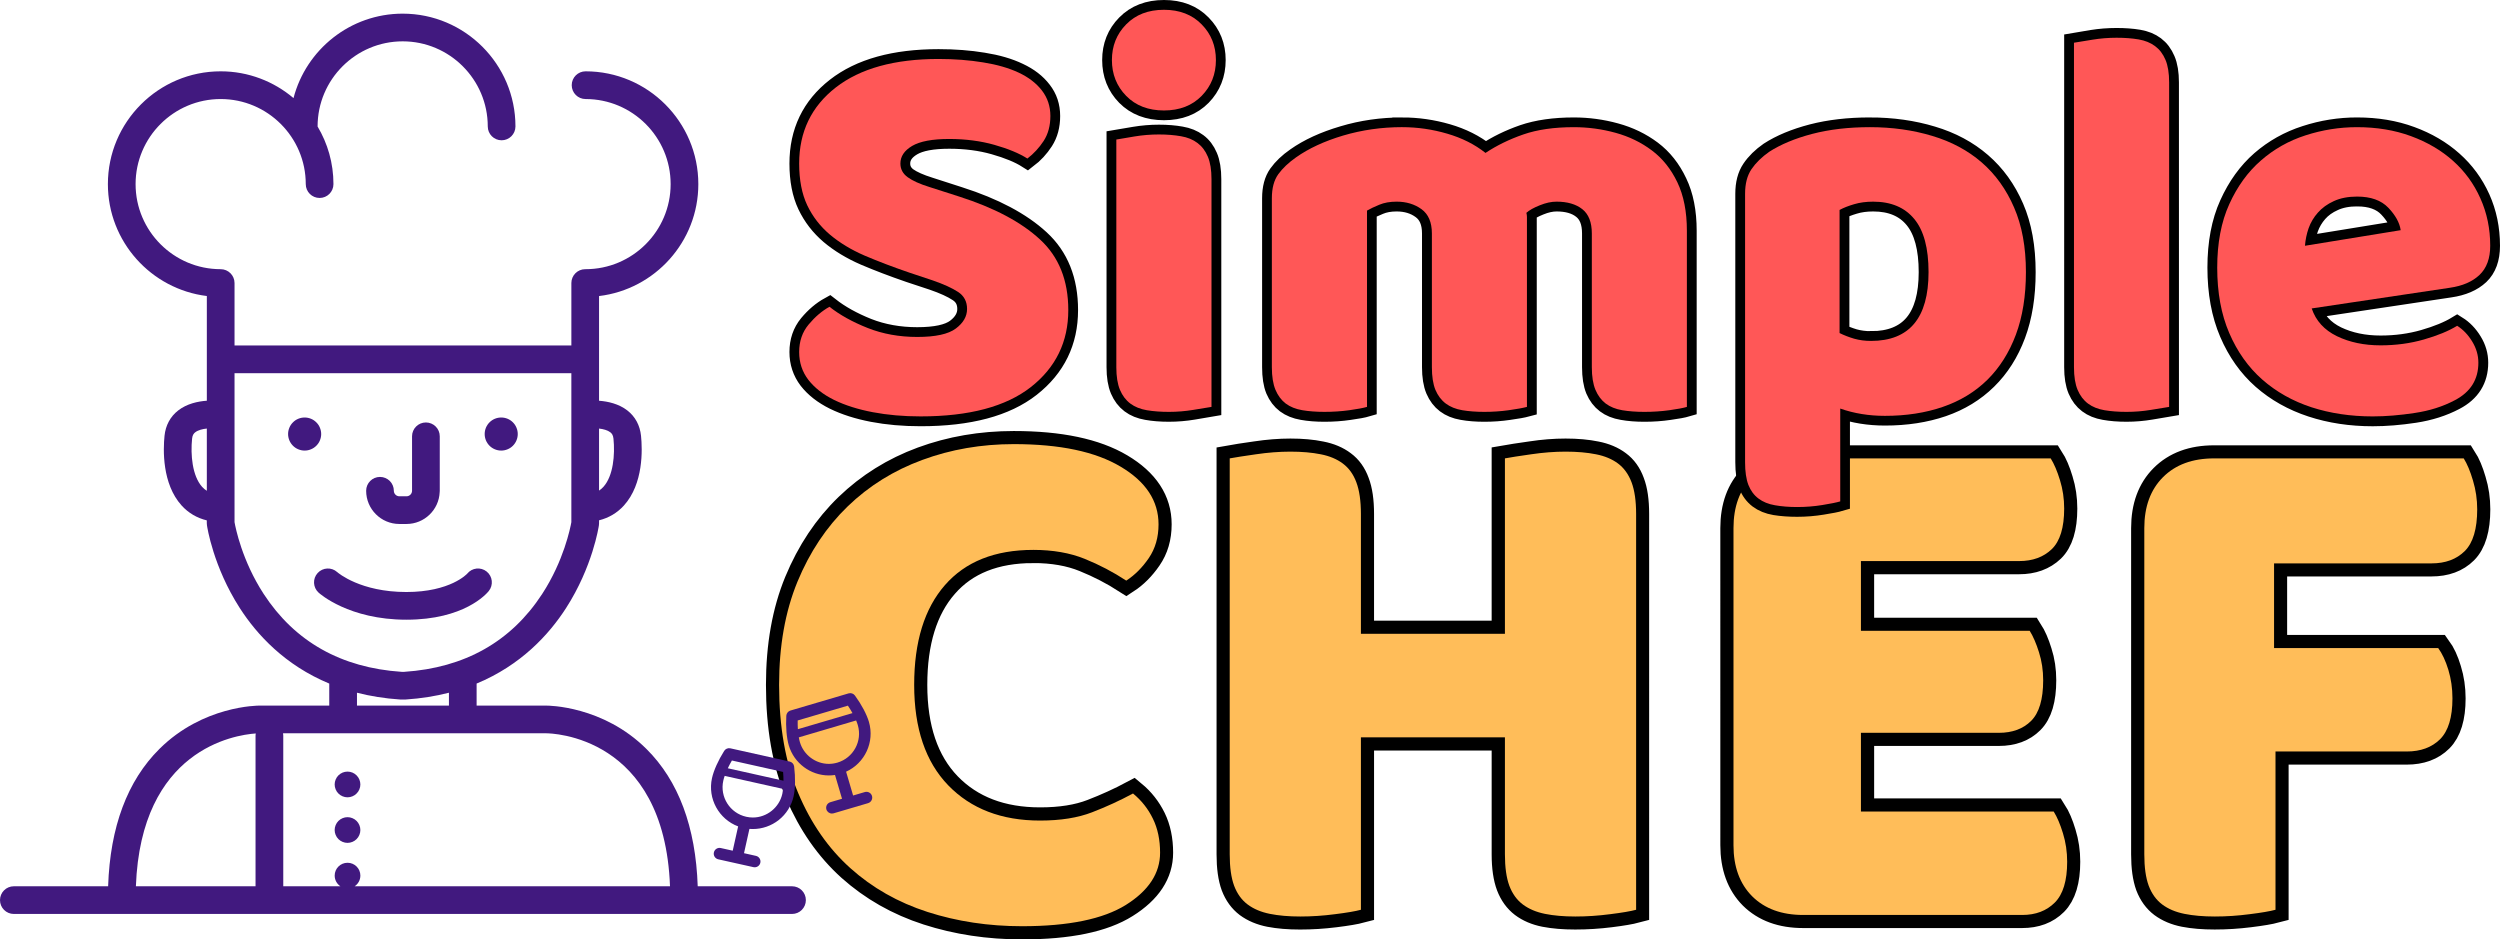 <?xml version="1.0" encoding="UTF-8" standalone="no"?>
<svg
   width="471.236"
   zoomAndPan="magnify"
   viewBox="0 0 353.427 132.805"
   height="177.074"
   preserveAspectRatio="xMidYMid"
   version="1.0"
   id="svg123"
   sodipodi:docname="logoVertical.svg"
   xmlns:inkscape="http://www.inkscape.org/namespaces/inkscape"
   xmlns:sodipodi="http://sodipodi.sourceforge.net/DTD/sodipodi-0.dtd"
   xmlns="http://www.w3.org/2000/svg"
   xmlns:svg="http://www.w3.org/2000/svg">
  <sodipodi:namedview
     id="namedview125"
     pagecolor="#ffffff"
     bordercolor="#000000"
     borderopacity="0.25"
     inkscape:showpageshadow="2"
     inkscape:pageopacity="0.0"
     inkscape:pagecheckerboard="0"
     inkscape:deskcolor="#d1d1d1"
     showgrid="false" />
  <defs
     id="defs13">
    <clipPath
       id="d0efb9bf75">
      <path
         d="m 107,145 h 13 v 17.395 h -13 z m 0,0"
         clip-rule="nonzero"
         id="path4" />
    </clipPath>
    <clipPath
       id="1ef3b7752a">
      <path
         d="m 117,137.672 h 14 V 155 h -14 z m 0,0"
         clip-rule="nonzero"
         id="path7" />
    </clipPath>
    <clipPath
       id="603d4fefa2">
      <path
         d="M 6,41.609 H 121 V 168.98 H 6 Z m 0,0"
         clip-rule="nonzero"
         id="path10" />
    </clipPath>
  </defs>
  <path
     stroke-linecap="butt"
     fill="none"
     stroke-linejoin="miter"
     d="m 146.086,77.747 c -5.434,0 -9.602,1.664 -12.5,4.996 -2.898,3.312 -4.348,8.004 -4.348,14.074 0,6.145 1.605,10.879 4.812,14.207 3.211,3.312 7.539,4.969 12.992,4.969 2.898,0 5.348,-0.387 7.348,-1.164 2.02,-0.777 3.953,-1.656 5.797,-2.641 1.191,0.984 2.121,2.168 2.797,3.547 0.672,1.379 1.008,2.984 1.008,4.812 0,2.898 -1.613,5.355 -4.84,7.375 -3.207,2.02 -8.098,3.027 -14.672,3.027 -4.727,0 -9.176,-0.672 -13.352,-2.02 -4.16,-1.344 -7.797,-3.414 -10.922,-6.207 -3.105,-2.797 -5.562,-6.324 -7.375,-10.586 -1.793,-4.277 -2.691,-9.383 -2.691,-15.32 0,-5.52 0.863,-10.375 2.59,-14.566 1.742,-4.211 4.113,-7.766 7.113,-10.664 3.004,-2.898 6.516,-5.086 10.535,-6.57 4.035,-1.484 8.348,-2.227 12.938,-2.227 6.504,0 11.539,1.062 15.113,3.184 3.57,2.121 5.355,4.84 5.355,8.152 0,1.844 -0.465,3.441 -1.398,4.785 -0.914,1.328 -1.965,2.383 -3.156,3.156 -1.848,-1.188 -3.812,-2.207 -5.898,-3.051 -2.07,-0.848 -4.488,-1.27 -7.246,-1.27 z m 85.199,50.875 c -0.773,0.207 -1.992,0.414 -3.648,0.621 -1.656,0.207 -3.305,0.309 -4.941,0.309 -1.621,0 -3.055,-0.117 -4.297,-0.359 -1.223,-0.242 -2.258,-0.684 -3.105,-1.32 -0.844,-0.641 -1.48,-1.52 -1.914,-2.641 -0.43,-1.137 -0.648,-2.621 -0.648,-4.449 v -16.535 h -20.336 v 24.375 c -0.777,0.207 -2.004,0.414 -3.676,0.621 -1.656,0.207 -3.297,0.309 -4.918,0.309 -1.621,0 -3.055,-0.117 -4.293,-0.359 -1.227,-0.242 -2.27,-0.684 -3.133,-1.32 -0.844,-0.641 -1.484,-1.52 -1.914,-2.641 -0.414,-1.137 -0.621,-2.621 -0.621,-4.449 V 64.81 c 0.773,-0.141 2.008,-0.328 3.699,-0.57 1.707,-0.258 3.34,-0.387 4.891,-0.387 1.621,0 3.055,0.129 4.297,0.387 1.242,0.242 2.285,0.68 3.129,1.32 0.848,0.621 1.477,1.5 1.891,2.641 0.43,1.121 0.648,2.602 0.648,4.449 v 16.949 h 20.336 v -24.789 c 0.797,-0.141 2.039,-0.328 3.727,-0.57 1.691,-0.258 3.312,-0.387 4.867,-0.387 1.621,0 3.055,0.129 4.297,0.387 1.238,0.242 2.285,0.68 3.129,1.32 0.844,0.621 1.477,1.5 1.891,2.641 0.43,1.121 0.645,2.602 0.645,4.449 z m 13.773,-53.953 c 0,-3.039 0.879,-5.434 2.637,-7.195 1.777,-1.777 4.184,-2.664 7.223,-2.664 h 34.984 c 0.5,0.773 0.941,1.801 1.32,3.078 0.395,1.258 0.594,2.598 0.594,4.012 0,2.691 -0.586,4.605 -1.758,5.746 -1.176,1.121 -2.711,1.68 -4.605,1.68 h -22.359 v 9.859 h 23.832 c 0.5,0.777 0.941,1.785 1.32,3.027 0.398,1.227 0.594,2.547 0.594,3.961 0,2.691 -0.566,4.605 -1.707,5.742 -1.121,1.121 -2.641,1.684 -4.555,1.684 h -19.484 v 11.129 h 27.223 c 0.5,0.773 0.941,1.801 1.32,3.078 0.395,1.277 0.594,2.613 0.594,4.012 0,2.691 -0.586,4.621 -1.758,5.797 -1.156,1.156 -2.691,1.73 -4.605,1.73 h -30.949 c -3.039,0 -5.445,-0.879 -7.223,-2.637 -1.758,-1.777 -2.637,-4.184 -2.637,-7.223 z m 103.23,-9.859 c 0.5,0.773 0.941,1.82 1.32,3.129 0.398,1.297 0.594,2.648 0.594,4.062 0,2.762 -0.586,4.727 -1.758,5.902 -1.156,1.156 -2.727,1.734 -4.711,1.734 h -22.254 v 11.98 h 23.211 c 0.57,0.777 1.047,1.801 1.426,3.078 0.395,1.277 0.594,2.621 0.594,4.039 0,2.672 -0.586,4.598 -1.758,5.77 -1.156,1.156 -2.727,1.734 -4.711,1.734 H 321.688 v 22.383 c -0.777,0.207 -2,0.414 -3.676,0.621 -1.656,0.207 -3.293,0.309 -4.914,0.309 -1.621,0 -3.055,-0.117 -4.297,-0.359 -1.223,-0.242 -2.27,-0.684 -3.129,-1.32 -0.848,-0.641 -1.484,-1.52 -1.918,-2.641 -0.414,-1.137 -0.621,-2.621 -0.621,-4.449 V 74.669 c 0,-3.039 0.883,-5.434 2.641,-7.195 1.777,-1.777 4.184,-2.664 7.219,-2.664 z m 0,0"
     stroke="#000000"
     stroke-width="3.71"
     stroke-opacity="1"
     stroke-miterlimit="4"
     id="path15" />
  <g
     fill="#ffbd59"
     fill-opacity="1"
     id="g23"
     transform="translate(-6.754,-39.679)">
    <g
       transform="translate(113.195,168.715)"
       id="g21">
      <g
         id="g19">
        <path
           d="m 39.641,-51.297 c -5.438,0 -9.605,1.664 -12.5,4.984 -2.898,3.312 -4.344,8.012 -4.344,14.094 0,6.148 1.602,10.883 4.812,14.203 3.219,3.324 7.547,4.984 12.984,4.984 2.895,0 5.348,-0.391 7.359,-1.172 2.02,-0.781 3.945,-1.664 5.781,-2.656 1.207,0.992 2.145,2.18 2.812,3.562 0.676,1.375 1.016,2.98 1.016,4.812 0,2.898 -1.609,5.355 -4.828,7.375 -3.219,2.008 -8.117,3.016 -14.688,3.016 -4.73,0 -9.184,-0.672 -13.359,-2.016 -4.168,-1.344 -7.809,-3.41 -10.922,-6.203 -3.105,-2.789 -5.559,-6.32 -7.359,-10.594 -1.805,-4.27 -2.703,-9.375 -2.703,-15.312 0,-5.508 0.863,-10.367 2.594,-14.578 1.738,-4.207 4.109,-7.758 7.109,-10.656 3,-2.895 6.516,-5.082 10.547,-6.562 4.031,-1.488 8.344,-2.234 12.938,-2.234 6.5,0 11.531,1.062 15.094,3.188 3.57,2.117 5.359,4.836 5.359,8.156 0,1.836 -0.461,3.422 -1.375,4.766 -0.918,1.344 -1.98,2.406 -3.188,3.188 -1.836,-1.207 -3.793,-2.234 -5.875,-3.078 -2.086,-0.844 -4.508,-1.266 -7.266,-1.266 z m 0,0"
           id="path17" />
      </g>
    </g>
  </g>
  <g
     fill="#ffbd59"
     fill-opacity="1"
     id="g31"
     transform="translate(-6.754,-39.679)">
    <g
       transform="translate(173.709,168.715)"
       id="g29">
      <g
         id="g27">
        <path
           d="m 64.344,-0.422 c -0.781,0.211 -2.008,0.418 -3.672,0.625 C 59.016,0.422 57.375,0.531 55.75,0.531 c -1.625,0 -3.059,-0.125 -4.297,-0.375 -1.23,-0.25 -2.273,-0.691 -3.125,-1.328 -0.844,-0.633 -1.48,-1.516 -1.906,-2.641 -0.418,-1.133 -0.625,-2.617 -0.625,-4.453 v -16.531 H 25.438 v 24.375 c -0.773,0.211 -1.992,0.418 -3.656,0.625 -1.656,0.219 -3.297,0.328 -4.922,0.328 -1.625,0 -3.059,-0.125 -4.297,-0.375 -1.242,-0.25 -2.289,-0.691 -3.141,-1.328 C 8.578,-1.805 7.941,-2.688 7.516,-3.812 c -0.418,-1.133 -0.625,-2.617 -0.625,-4.453 v -55.969 c 0.781,-0.145 2.016,-0.336 3.703,-0.578 1.695,-0.25 3.32,-0.375 4.875,-0.375 1.625,0 3.055,0.125 4.297,0.375 1.238,0.242 2.281,0.68 3.125,1.312 0.852,0.637 1.488,1.523 1.906,2.656 0.426,1.137 0.641,2.621 0.641,4.453 V -39.438 h 20.359 v -24.797 c 0.77,-0.145 2.004,-0.336 3.703,-0.578 1.695,-0.25 3.32,-0.375 4.875,-0.375 1.625,0 3.055,0.125 4.297,0.375 1.238,0.242 2.281,0.68 3.125,1.312 0.844,0.637 1.477,1.523 1.906,2.656 0.426,1.137 0.641,2.621 0.641,4.453 z m 0,0"
           id="path25" />
      </g>
    </g>
  </g>
  <g
     fill="#ffbd59"
     fill-opacity="1"
     id="g39"
     transform="translate(-6.754,-39.679)">
    <g
       transform="translate(244.928,168.715)"
       id="g37">
      <g
         id="g35">
        <path
           d="m 6.891,-54.375 c 0,-3.039 0.879,-5.441 2.641,-7.203 1.77,-1.77 4.176,-2.656 7.219,-2.656 h 34.984 c 0.488,0.781 0.926,1.809 1.312,3.078 0.395,1.273 0.594,2.609 0.594,4.016 0,2.688 -0.586,4.602 -1.75,5.734 -1.168,1.125 -2.703,1.688 -4.609,1.688 h -22.375 v 9.859 h 23.859 c 0.488,0.781 0.926,1.793 1.312,3.031 0.395,1.23 0.594,2.555 0.594,3.969 0,2.688 -0.57,4.602 -1.703,5.734 -1.125,1.125 -2.648,1.688 -4.562,1.688 h -19.5 v 11.125 h 27.25 c 0.488,0.781 0.926,1.809 1.312,3.078 0.395,1.273 0.594,2.617 0.594,4.031 0,2.68 -0.586,4.602 -1.75,5.766 -1.168,1.168 -2.703,1.75 -4.609,1.75 H 16.75 c -3.043,0 -5.449,-0.879 -7.219,-2.641 -1.762,-1.77 -2.641,-4.176 -2.641,-7.219 z m 0,0"
           id="path33" />
      </g>
    </g>
  </g>
  <g
     fill="#ffbd59"
     fill-opacity="1"
     id="g47"
     transform="translate(-6.754,-39.679)">
    <g
       transform="translate(303.005,168.715)"
       id="g45">
      <g
         id="g43">
        <path
           d="m 52.047,-64.234 c 0.488,0.781 0.926,1.828 1.312,3.141 0.395,1.305 0.594,2.656 0.594,4.062 0,2.762 -0.586,4.727 -1.75,5.891 -1.168,1.168 -2.742,1.75 -4.719,1.75 h -22.25 v 11.969 H 48.438 c 0.57,0.781 1.051,1.809 1.438,3.078 0.383,1.273 0.578,2.617 0.578,4.031 0,2.688 -0.586,4.617 -1.75,5.781 -1.168,1.156 -2.742,1.734 -4.719,1.734 H 25.438 v 22.375 c -0.773,0.211 -1.992,0.418 -3.656,0.625 -1.656,0.219 -3.297,0.328 -4.922,0.328 -1.625,0 -3.059,-0.125 -4.297,-0.375 -1.242,-0.25 -2.289,-0.691 -3.141,-1.328 C 8.578,-1.805 7.941,-2.688 7.516,-3.812 c -0.418,-1.133 -0.625,-2.617 -0.625,-4.453 V -54.375 c 0,-3.039 0.879,-5.441 2.641,-7.203 1.77,-1.77 4.176,-2.656 7.219,-2.656 z m 0,0"
           id="path41" />
      </g>
    </g>
  </g>
  <path
     stroke-linecap="butt"
     fill="none"
     stroke-linejoin="miter"
     d="m 128.57,38.548 c -2.316,-0.797 -4.43,-1.602 -6.332,-2.414 -1.895,-0.824 -3.527,-1.812 -4.906,-2.973 -1.363,-1.16 -2.434,-2.543 -3.203,-4.152 -0.762,-1.605 -1.141,-3.57 -1.141,-5.887 0,-4.48 1.727,-8.062 5.176,-10.754 3.449,-2.691 8.289,-4.035 14.516,-4.035 2.266,0 4.371,0.16 6.316,0.484 1.953,0.309 3.629,0.797 5.02,1.465 1.402,0.656 2.496,1.5 3.281,2.531 0.797,1.016 1.195,2.211 1.195,3.59 0,1.363 -0.316,2.535 -0.945,3.516 -0.629,0.977 -1.398,1.805 -2.297,2.488 -1.16,-0.734 -2.715,-1.375 -4.672,-1.93 -1.945,-0.555 -4.074,-0.832 -6.391,-0.832 -2.383,0 -4.125,0.328 -5.23,0.984 -1.109,0.656 -1.664,1.488 -1.664,2.492 0,0.797 0.344,1.449 1.023,1.949 0.695,0.488 1.727,0.945 3.09,1.371 l 4.191,1.352 c 4.953,1.582 8.762,3.605 11.43,6.062 2.664,2.445 3.996,5.773 3.996,9.98 0,4.48 -1.77,8.109 -5.312,10.891 -3.523,2.766 -8.711,4.148 -15.559,4.148 -2.434,0 -4.691,-0.199 -6.777,-0.598 -2.07,-0.398 -3.887,-0.977 -5.445,-1.738 -1.555,-0.773 -2.773,-1.723 -3.648,-2.855 -0.859,-1.133 -1.293,-2.441 -1.293,-3.922 0,-1.516 0.445,-2.816 1.332,-3.898 0.902,-1.082 1.879,-1.91 2.934,-2.492 1.48,1.16 3.285,2.164 5.406,3.012 2.137,0.84 4.473,1.258 7.008,1.258 2.59,0 4.41,-0.395 5.465,-1.18 1.055,-0.797 1.582,-1.723 1.582,-2.777 0,-1.059 -0.422,-1.863 -1.273,-2.414 -0.836,-0.555 -2.02,-1.094 -3.551,-1.621 z M 157.199,8.489 c 0,-1.996 0.668,-3.676 2.008,-5.039 1.352,-1.379 3.133,-2.066 5.348,-2.066 2.211,0 3.988,0.688 5.328,2.066 1.336,1.363 2.008,3.043 2.008,5.039 0,2.008 -0.672,3.699 -2.008,5.074 -1.34,1.367 -3.117,2.047 -5.328,2.047 -2.215,0 -3.996,-0.68 -5.348,-2.047 -1.34,-1.375 -2.008,-3.066 -2.008,-5.074 z m 14.074,49.035 c -0.582,0.105 -1.438,0.246 -2.57,0.426 -1.133,0.191 -2.285,0.289 -3.453,0.289 -1.16,0 -2.203,-0.082 -3.129,-0.25 -0.914,-0.156 -1.688,-0.469 -2.316,-0.945 -0.633,-0.477 -1.121,-1.121 -1.469,-1.934 -0.348,-0.82 -0.52,-1.891 -0.52,-3.203 V 19.724 c 0.578,-0.102 1.434,-0.246 2.566,-0.426 1.145,-0.191 2.297,-0.289 3.457,-0.289 1.156,0 2.195,0.086 3.109,0.25 0.926,0.156 1.703,0.473 2.336,0.949 0.629,0.461 1.117,1.105 1.465,1.93 0.348,0.809 0.523,1.879 0.523,3.203 z m 26.953,-39.539 c 2.16,0 4.285,0.305 6.367,0.91 2.086,0.602 3.895,1.512 5.426,2.719 1.586,-1.055 3.359,-1.922 5.328,-2.605 1.984,-0.68 4.371,-1.023 7.164,-1.023 1.996,0 3.953,0.266 5.867,0.793 1.934,0.527 3.652,1.359 5.156,2.488 1.508,1.133 2.703,2.641 3.59,4.52 0.902,1.867 1.352,4.145 1.352,6.836 v 24.902 c -0.527,0.156 -1.355,0.309 -2.488,0.465 -1.133,0.168 -2.305,0.25 -3.516,0.25 -1.156,0 -2.199,-0.082 -3.125,-0.25 -0.93,-0.156 -1.707,-0.469 -2.336,-0.945 -0.633,-0.477 -1.121,-1.121 -1.469,-1.934 -0.336,-0.82 -0.504,-1.891 -0.504,-3.203 V 33.005 c 0,-1.582 -0.449,-2.727 -1.352,-3.434 -0.887,-0.711 -2.098,-1.062 -3.629,-1.062 -0.73,0 -1.523,0.172 -2.375,0.52 -0.848,0.336 -1.48,0.691 -1.891,1.062 0.051,0.207 0.078,0.406 0.078,0.598 0,0.18 0,0.348 0,0.504 v 26.332 c -0.578,0.156 -1.438,0.309 -2.57,0.465 -1.129,0.168 -2.281,0.25 -3.453,0.25 -1.16,0 -2.203,-0.082 -3.129,-0.25 -0.914,-0.156 -1.684,-0.469 -2.316,-0.945 -0.629,-0.477 -1.121,-1.121 -1.469,-1.934 C 202.586,54.29 202.414,53.22 202.414,51.907 V 33.005 c 0,-1.582 -0.488,-2.727 -1.469,-3.434 -0.965,-0.711 -2.137,-1.062 -3.512,-1.062 -0.941,0 -1.758,0.148 -2.453,0.445 -0.68,0.281 -1.262,0.551 -1.738,0.809 v 27.762 c -0.527,0.156 -1.355,0.309 -2.488,0.465 -1.133,0.168 -2.305,0.25 -3.516,0.25 -1.156,0 -2.199,-0.082 -3.125,-0.25 -0.914,-0.156 -1.695,-0.469 -2.336,-0.945 -0.633,-0.477 -1.121,-1.121 -1.469,-1.934 -0.336,-0.82 -0.5,-1.891 -0.5,-3.203 V 28.025 c 0,-1.414 0.301,-2.547 0.906,-3.398 0.605,-0.848 1.434,-1.641 2.488,-2.371 1.789,-1.262 4.016,-2.285 6.68,-3.07 2.664,-0.801 5.445,-1.199 8.344,-1.199 z m 66.105,0 c 3.168,0 6.109,0.414 8.824,1.238 2.715,0.809 5.043,2.059 6.988,3.742 1.957,1.688 3.488,3.812 4.594,6.371 1.109,2.551 1.66,5.594 1.66,9.133 0,3.371 -0.477,6.328 -1.426,8.863 -0.941,2.52 -2.285,4.637 -4.035,6.352 -1.738,1.711 -3.836,2.992 -6.297,3.84 -2.445,0.836 -5.164,1.254 -8.164,1.254 -2.266,0 -4.375,-0.34 -6.332,-1.02 v 13.125 c -0.527,0.156 -1.371,0.324 -2.531,0.504 -1.156,0.191 -2.34,0.289 -3.551,0.289 -1.16,0 -2.203,-0.078 -3.129,-0.23 -0.926,-0.156 -1.703,-0.473 -2.336,-0.949 -0.629,-0.473 -1.105,-1.125 -1.43,-1.949 -0.309,-0.809 -0.461,-1.879 -0.461,-3.203 V 27.388 c 0,-1.414 0.301,-2.574 0.906,-3.473 0.605,-0.902 1.437,-1.719 2.492,-2.453 1.633,-1.055 3.66,-1.898 6.082,-2.531 2.43,-0.629 5.145,-0.945 8.145,-0.945 z m 0.176,30.215 c 5.418,0 8.125,-3.242 8.125,-9.73 0,-3.371 -0.668,-5.875 -2.008,-7.508 -1.336,-1.637 -3.273,-2.453 -5.809,-2.453 -1.004,0 -1.906,0.121 -2.703,0.367 -0.785,0.23 -1.469,0.5 -2.047,0.809 v 17.395 c 0.629,0.324 1.312,0.594 2.047,0.812 0.746,0.207 1.543,0.309 2.395,0.309 z m 42.148,9.324 c -0.582,0.105 -1.441,0.246 -2.59,0.426 -1.133,0.191 -2.277,0.289 -3.434,0.289 -1.16,0 -2.203,-0.082 -3.129,-0.25 -0.914,-0.156 -1.688,-0.469 -2.316,-0.945 -0.633,-0.477 -1.121,-1.121 -1.469,-1.934 -0.348,-0.82 -0.52,-1.891 -0.52,-3.203 V 6.036 c 0.578,-0.102 1.434,-0.246 2.566,-0.426 1.133,-0.18 2.285,-0.27 3.457,-0.27 1.156,0 2.195,0.078 3.109,0.23 0.926,0.156 1.703,0.473 2.336,0.949 0.629,0.473 1.117,1.125 1.465,1.949 0.348,0.809 0.523,1.871 0.523,3.184 z m 28.781,1.352 c -3.113,0 -6.004,-0.437 -8.668,-1.312 -2.664,-0.875 -4.988,-2.18 -6.969,-3.918 -1.969,-1.738 -3.52,-3.926 -4.652,-6.566 -1.133,-2.637 -1.699,-5.719 -1.699,-9.246 0,-3.477 0.566,-6.461 1.699,-8.957 1.133,-2.512 2.617,-4.57 4.457,-6.18 1.855,-1.609 3.965,-2.793 6.332,-3.551 2.371,-0.773 4.797,-1.16 7.281,-1.16 2.793,0 5.332,0.426 7.625,1.273 2.289,0.84 4.266,1.996 5.926,3.477 1.66,1.469 2.953,3.23 3.883,5.289 0.926,2.059 1.391,4.301 1.391,6.719 0,1.805 -0.504,3.18 -1.508,4.133 -1.004,0.938 -2.398,1.539 -4.188,1.797 l -19.539,2.934 c 0.578,1.738 1.762,3.043 3.551,3.918 1.805,0.863 3.863,1.293 6.18,1.293 2.16,0 4.203,-0.277 6.121,-0.828 1.93,-0.555 3.5,-1.199 4.707,-1.934 0.852,0.531 1.566,1.27 2.145,2.223 0.578,0.938 0.867,1.938 0.867,2.992 0,2.379 -1.105,4.152 -3.32,5.309 -1.684,0.887 -3.582,1.492 -5.695,1.816 -2.109,0.32 -4.086,0.48 -5.926,0.48 z m -2.219,-31.082 c -1.262,0 -2.355,0.211 -3.281,0.637 -0.93,0.414 -1.68,0.953 -2.262,1.621 -0.578,0.656 -1.016,1.398 -1.312,2.223 -0.281,0.809 -0.449,1.633 -0.5,2.469 l 13.512,-2.199 c -0.152,-1.055 -0.73,-2.113 -1.734,-3.168 -0.992,-1.055 -2.465,-1.582 -4.422,-1.582 z m 0,0"
     stroke="#000000"
     stroke-width="2.768"
     stroke-opacity="1"
     stroke-miterlimit="4"
     id="path49" />
  <g
     fill="#ff5757"
     fill-opacity="1"
     id="g57"
     transform="translate(-6.754,-39.679)">
    <g
       transform="translate(116.577,97.281)"
       id="g55">
      <g
         id="g53">
        <path
           d="M 18.734,-19.062 C 16.422,-19.852 14.312,-20.656 12.406,-21.469 10.508,-22.289 8.875,-23.281 7.5,-24.438 6.133,-25.594 5.066,-26.973 4.297,-28.578 3.535,-30.191 3.156,-32.16 3.156,-34.484 c 0,-4.477 1.723,-8.062 5.172,-10.75 3.457,-2.688 8.301,-4.031 14.531,-4.031 2.258,0 4.363,0.164 6.312,0.484 1.957,0.312 3.633,0.797 5.031,1.453 1.395,0.656 2.488,1.5 3.281,2.531 0.789,1.031 1.188,2.23 1.188,3.594 0,1.375 -0.32,2.555 -0.953,3.531 -0.637,0.969 -1.402,1.797 -2.297,2.484 -1.156,-0.738 -2.715,-1.383 -4.672,-1.938 -1.949,-0.551 -4.078,-0.828 -6.391,-0.828 -2.375,0 -4.121,0.328 -5.234,0.984 -1.105,0.656 -1.656,1.484 -1.656,2.484 0,0.793 0.344,1.438 1.031,1.938 0.688,0.5 1.719,0.965 3.094,1.391 l 4.188,1.344 c 4.957,1.586 8.766,3.605 11.422,6.062 2.664,2.449 4,5.777 4,9.984 0,4.492 -1.766,8.121 -5.297,10.891 -3.531,2.762 -8.727,4.141 -15.578,4.141 -2.43,0 -4.684,-0.199 -6.766,-0.594 C 11.477,0.273 9.656,-0.301 8.094,-1.062 6.539,-1.832 5.328,-2.781 4.453,-3.906 3.586,-5.039 3.156,-6.348 3.156,-7.828 c 0,-1.531 0.445,-2.832 1.344,-3.906 0.906,-1.082 1.883,-1.914 2.938,-2.5 1.469,1.156 3.27,2.156 5.406,3 2.133,0.844 4.469,1.266 7,1.266 2.582,0 4.398,-0.395 5.453,-1.188 1.062,-0.789 1.594,-1.711 1.594,-2.766 0,-1.051 -0.422,-1.852 -1.266,-2.406 -0.844,-0.551 -2.031,-1.094 -3.562,-1.625 z m 0,0"
           id="path51" />
      </g>
    </g>
  </g>
  <g
     fill="#ff5757"
     fill-opacity="1"
     id="g65"
     transform="translate(-6.754,-39.679)">
    <g
       transform="translate(160.148,97.281)"
       id="g63">
      <g
         id="g61">
        <path
           d="m 3.797,-49.109 c 0,-2 0.672,-3.68 2.016,-5.047 1.344,-1.375 3.125,-2.062 5.344,-2.062 2.207,0 3.984,0.688 5.328,2.062 1.344,1.367 2.016,3.047 2.016,5.047 0,2 -0.672,3.688 -2.016,5.062 -1.344,1.375 -3.121,2.062 -5.328,2.062 -2.219,0 -4,-0.688 -5.344,-2.062 -1.344,-1.375 -2.016,-3.062 -2.016,-5.062 z M 17.875,-0.078 c -0.586,0.102 -1.445,0.242 -2.578,0.422 -1.137,0.188 -2.281,0.281 -3.438,0.281 -1.156,0 -2.199,-0.078 -3.125,-0.234 -0.918,-0.156 -1.695,-0.469 -2.328,-0.938 -0.637,-0.477 -1.125,-1.125 -1.469,-1.938 C 4.594,-3.305 4.422,-4.375 4.422,-5.688 V -37.875 C 5.004,-37.977 5.863,-38.125 7,-38.312 c 1.133,-0.188 2.281,-0.281 3.438,-0.281 1.156,0 2.195,0.086 3.125,0.25 0.926,0.156 1.703,0.477 2.328,0.953 0.633,0.469 1.125,1.117 1.469,1.938 0.344,0.812 0.516,1.875 0.516,3.188 z m 0,0"
           id="path59" />
      </g>
    </g>
  </g>
  <g
     fill="#ff5757"
     fill-opacity="1"
     id="g73"
     transform="translate(-6.754,-39.679)">
    <g
       transform="translate(182.448,97.281)"
       id="g71">
      <g
         id="g69">
        <path
           d="m 22.531,-39.625 c 2.164,0 4.289,0.309 6.375,0.922 2.082,0.605 3.883,1.512 5.406,2.719 1.582,-1.051 3.363,-1.922 5.344,-2.609 1.977,-0.688 4.363,-1.031 7.156,-1.031 2,0 3.961,0.266 5.891,0.797 1.926,0.531 3.641,1.367 5.141,2.5 1.5,1.125 2.695,2.625 3.594,4.5 0.895,1.875 1.344,4.156 1.344,6.844 v 24.906 c -0.523,0.156 -1.352,0.312 -2.484,0.469 C 59.16,0.547 57.988,0.625 56.781,0.625 c -1.168,0 -2.215,-0.078 -3.141,-0.234 -0.918,-0.156 -1.695,-0.469 -2.328,-0.938 -0.625,-0.477 -1.109,-1.125 -1.453,-1.938 C 49.516,-3.305 49.344,-4.375 49.344,-5.688 v -18.906 c 0,-1.582 -0.449,-2.727 -1.344,-3.438 -0.898,-0.707 -2.109,-1.062 -3.641,-1.062 -0.742,0 -1.531,0.172 -2.375,0.516 -0.844,0.336 -1.477,0.688 -1.891,1.062 0.051,0.211 0.078,0.406 0.078,0.594 0,0.18 0,0.352 0,0.516 v 26.328 c -0.586,0.156 -1.445,0.312 -2.578,0.469 -1.125,0.156 -2.273,0.234 -3.438,0.234 -1.156,0 -2.199,-0.078 -3.125,-0.234 -0.918,-0.156 -1.695,-0.469 -2.328,-0.938 -0.637,-0.477 -1.125,-1.125 -1.469,-1.938 -0.336,-0.82 -0.5,-1.891 -0.5,-3.203 v -18.906 c 0,-1.582 -0.492,-2.727 -1.469,-3.438 -0.98,-0.707 -2.152,-1.062 -3.516,-1.062 -0.949,0 -1.766,0.148 -2.453,0.438 -0.688,0.281 -1.266,0.559 -1.734,0.828 v 27.75 c -0.531,0.156 -1.367,0.312 -2.5,0.469 -1.137,0.156 -2.309,0.234 -3.516,0.234 -1.156,0 -2.199,-0.078 -3.125,-0.234 -0.93,-0.156 -1.711,-0.469 -2.344,-0.938 -0.625,-0.477 -1.109,-1.125 -1.453,-1.938 C 4.281,-3.305 4.109,-4.375 4.109,-5.688 v -23.891 c 0,-1.414 0.301,-2.547 0.906,-3.391 0.613,-0.844 1.445,-1.633 2.5,-2.375 1.789,-1.27 4.016,-2.301 6.672,-3.094 2.664,-0.789 5.445,-1.188 8.344,-1.188 z m 0,0"
           id="path67" />
      </g>
    </g>
  </g>
  <g
     fill="#ff5757"
     fill-opacity="1"
     id="g81"
     transform="translate(-6.754,-39.679)">
    <g
       transform="translate(249.348,97.281)"
       id="g79">
      <g
         id="g77">
        <path
           d="m 21.75,-39.625 c 3.156,0 6.094,0.414 8.812,1.234 2.719,0.812 5.051,2.062 7,3.75 1.945,1.688 3.473,3.812 4.578,6.375 1.113,2.555 1.672,5.594 1.672,9.125 0,3.375 -0.477,6.328 -1.422,8.859 -0.949,2.531 -2.293,4.656 -4.031,6.375 -1.742,1.711 -3.84,2.984 -6.297,3.828 -2.449,0.844 -5.18,1.266 -8.188,1.266 -2.262,0 -4.367,-0.344 -6.312,-1.031 v 13.125 c -0.531,0.156 -1.383,0.328 -2.547,0.516 -1.156,0.188 -2.34,0.281 -3.547,0.281 -1.156,0 -2.199,-0.086 -3.125,-0.25 C 7.414,13.672 6.633,13.352 6,12.875 5.375,12.406 4.898,11.766 4.578,10.953 4.266,10.141 4.109,9.07 4.109,7.75 v -37.953 c 0,-1.426 0.301,-2.586 0.906,-3.484 0.613,-0.895 1.445,-1.711 2.5,-2.453 1.633,-1.051 3.66,-1.895 6.078,-2.531 C 16.02,-39.305 18.738,-39.625 21.75,-39.625 Z m 0.156,30.219 c 5.426,0 8.141,-3.242 8.141,-9.734 0,-3.375 -0.672,-5.875 -2.016,-7.5 -1.344,-1.633 -3.281,-2.453 -5.812,-2.453 -1,0 -1.898,0.121 -2.688,0.359 -0.793,0.23 -1.48,0.5 -2.062,0.812 v 17.406 c 0.633,0.312 1.32,0.578 2.062,0.797 0.738,0.211 1.531,0.312 2.375,0.312 z m 0,0"
           id="path75" />
      </g>
    </g>
  </g>
  <g
     fill="#ff5757"
     fill-opacity="1"
     id="g89"
     transform="translate(-6.754,-39.679)">
    <g
       transform="translate(295.609,97.281)"
       id="g87">
      <g
         id="g85">
        <path
           d="M 17.797,-0.078 C 17.211,0.023 16.352,0.164 15.219,0.344 14.082,0.531 12.938,0.625 11.781,0.625 c -1.156,0 -2.199,-0.078 -3.125,-0.234 -0.918,-0.156 -1.695,-0.469 -2.328,-0.938 -0.637,-0.477 -1.125,-1.125 -1.469,-1.938 C 4.516,-3.305 4.344,-4.375 4.344,-5.688 v -45.875 c 0.582,-0.102 1.441,-0.242 2.578,-0.422 1.133,-0.188 2.281,-0.281 3.438,-0.281 1.156,0 2.191,0.078 3.109,0.234 0.926,0.156 1.707,0.477 2.344,0.953 0.633,0.469 1.125,1.117 1.469,1.938 0.344,0.812 0.516,1.883 0.516,3.203 z m 0,0"
           id="path83" />
      </g>
    </g>
  </g>
  <g
     fill="#ff5757"
     fill-opacity="1"
     id="g97"
     transform="translate(-6.754,-39.679)">
    <g
       transform="translate(317.75,97.281)"
       id="g95">
      <g
         id="g93">
        <path
           d="m 24.438,1.266 c -3.117,0 -6.008,-0.434 -8.672,-1.297 -2.656,-0.875 -4.977,-2.18 -6.953,-3.922 -1.969,-1.738 -3.523,-3.926 -4.656,-6.562 -1.137,-2.633 -1.703,-5.719 -1.703,-9.25 0,-3.477 0.566,-6.469 1.703,-8.969 1.133,-2.508 2.625,-4.566 4.469,-6.172 1.844,-1.613 3.945,-2.801 6.312,-3.562 2.375,-0.77 4.801,-1.156 7.281,-1.156 2.789,0 5.332,0.422 7.625,1.266 2.301,0.844 4.281,2.008 5.938,3.484 1.664,1.48 2.957,3.25 3.875,5.312 0.926,2.055 1.391,4.289 1.391,6.703 0,1.793 -0.508,3.168 -1.516,4.125 -1,0.949 -2.398,1.555 -4.188,1.812 L 15.812,-14 c 0.582,1.742 1.77,3.047 3.562,3.922 1.789,0.867 3.848,1.297 6.172,1.297 2.156,0 4.195,-0.273 6.125,-0.828 1.926,-0.551 3.492,-1.195 4.703,-1.938 0.844,0.531 1.551,1.273 2.125,2.219 0.582,0.949 0.875,1.949 0.875,3 0,2.375 -1.105,4.141 -3.312,5.297 -1.688,0.898 -3.59,1.5 -5.703,1.812 C 28.254,1.102 26.281,1.266 24.438,1.266 Z M 22.219,-29.812 c -1.262,0 -2.355,0.215 -3.281,0.641 -0.918,0.418 -1.668,0.961 -2.25,1.625 -0.586,0.656 -1.023,1.391 -1.312,2.203 -0.281,0.812 -0.453,1.641 -0.516,2.484 l 13.531,-2.203 c -0.156,-1.062 -0.742,-2.117 -1.75,-3.172 -1,-1.051 -2.477,-1.578 -4.422,-1.578 z m 0,0"
           id="path91" />
      </g>
    </g>
  </g>
  <g
     clip-path="url(#d0efb9bf75)"
     id="g101"
     transform="translate(-6.754,-39.679)">
    <path
       fill="#41197f"
       d="m 118.391,147.34 -8.387,-1.871 c -0.336,-0.074 -0.684,0.07 -0.871,0.363 -0.852,1.359 -1.48,2.762 -1.723,3.852 -0.648,2.91 0.98,5.809 3.695,6.824 l -0.766,3.434 -1.688,-0.375 c -0.438,-0.102 -0.875,0.176 -0.973,0.617 -0.102,0.441 0.176,0.879 0.617,0.977 l 4.973,1.109 c 0.059,0.016 0.121,0.019 0.18,0.019 0.375,0 0.711,-0.258 0.797,-0.641 0.098,-0.438 -0.18,-0.875 -0.621,-0.973 l -1.688,-0.379 0.766,-3.434 c 0.16,0.012 0.32,0.019 0.48,0.019 1.324,0 2.625,-0.453 3.668,-1.277 1.059,-0.84 1.805,-2.027 2.098,-3.348 0.242,-1.09 0.27,-2.629 0.074,-4.219 -0.043,-0.344 -0.297,-0.625 -0.633,-0.699 z m -8.168,-0.148 7.238,1.617 c 0.035,0.426 0.055,0.84 0.055,1.238 l -7.871,-1.758 c 0.172,-0.359 0.363,-0.727 0.578,-1.098 z m 7.129,4.711 c -0.43,1.938 -2.184,3.348 -4.168,3.348 -0.312,0 -0.625,-0.035 -0.934,-0.105 -2.305,-0.512 -3.758,-2.805 -3.242,-5.105 0.043,-0.207 0.109,-0.434 0.195,-0.676 l 8.262,1.844 c -0.027,0.254 -0.066,0.488 -0.113,0.695 z m 0,0"
       fill-opacity="1"
       fill-rule="nonzero"
       id="path99" />
  </g>
  <g
     clip-path="url(#1ef3b7752a)"
     id="g105"
     transform="translate(-6.754,-39.679)">
    <path
       fill="#41197f"
       d="m 130.031,152.207 c -0.129,-0.434 -0.582,-0.684 -1.016,-0.555 l -1.656,0.488 -0.992,-3.367 c 2.641,-1.195 4.066,-4.188 3.227,-7.047 -0.316,-1.066 -1.035,-2.426 -1.977,-3.719 -0.203,-0.281 -0.562,-0.402 -0.895,-0.305 L 118.5,140.129 c -0.332,0.098 -0.566,0.395 -0.586,0.738 -0.09,1.602 0.043,3.129 0.355,4.199 0.734,2.496 3.062,4.238 5.66,4.238 0.293,0 0.582,-0.023 0.871,-0.066 l 0.992,3.363 -1.656,0.488 c -0.434,0.129 -0.68,0.582 -0.555,1.016 0.105,0.355 0.434,0.586 0.785,0.586 0.078,0 0.156,-0.008 0.23,-0.031 l 4.879,-1.438 c 0.434,-0.129 0.68,-0.586 0.555,-1.016 z m -10.508,-10.676 7.098,-2.094 c 0.238,0.355 0.457,0.707 0.648,1.055 l -7.719,2.273 c -0.023,-0.395 -0.035,-0.809 -0.027,-1.234 z m 4.406,6.137 c -1.879,0 -3.559,-1.262 -4.09,-3.062 -0.062,-0.203 -0.113,-0.434 -0.156,-0.684 l 8.102,-2.391 c 0.098,0.234 0.18,0.457 0.238,0.66 0.668,2.258 -0.629,4.637 -2.887,5.301 -0.395,0.117 -0.801,0.176 -1.207,0.176 z m 0,0"
       fill-opacity="1"
       fill-rule="nonzero"
       id="path103" />
  </g>
  <g
     clip-path="url(#603d4fefa2)"
     id="g109"
     transform="translate(-6.754,-39.679)">
    <path
       fill="#41197f"
       d="m 118.723,164.973 h -13.332 c -0.281,-8.387 -2.715,-14.914 -7.254,-19.418 -6.156,-6.113 -13.891,-6.129 -14.199,-6.125 h -9.805 v -3.117 c 6.262,-2.594 10.223,-6.914 12.637,-10.66 3.766,-5.852 4.617,-11.48 4.652,-11.719 0.012,-0.09 0.02,-0.184 0.02,-0.277 v -0.422 c 1.375,-0.34 2.57,-1.047 3.52,-2.098 2.773,-3.07 2.613,-7.91 2.414,-9.852 -0.152,-1.473 -0.816,-2.711 -1.93,-3.578 -1.219,-0.949 -2.754,-1.281 -4.004,-1.375 V 81.531 c 7.895,-0.945 14.035,-7.68 14.035,-15.824 0,-8.793 -7.148,-15.945 -15.941,-15.945 -1.082,0 -1.957,0.879 -1.957,1.957 0,1.082 0.875,1.961 1.957,1.961 6.633,0 12.027,5.395 12.027,12.027 0,6.633 -5.395,12.027 -12.027,12.027 -0.008,0 -0.016,0 -0.027,0 -0.008,0 -0.016,0 -0.023,0 -1.082,0 -1.957,0.879 -1.957,1.957 v 8.828 H 39.91 v -8.828 c 0,-1.078 -0.879,-1.957 -1.957,-1.957 -6.633,0 -12.031,-5.395 -12.031,-12.027 0,-6.633 5.398,-12.027 12.031,-12.027 6.629,0 12.027,5.395 12.027,12.027 0,1.082 0.875,1.957 1.957,1.957 1.082,0 1.957,-0.875 1.957,-1.957 0,-2.973 -0.82,-5.758 -2.242,-8.141 0,-0.004 0,-0.008 0,-0.012 0,-6.633 5.398,-12.031 12.031,-12.031 6.629,0 12.027,5.398 12.027,12.031 0,1.078 0.875,1.957 1.957,1.957 1.082,0 1.957,-0.879 1.957,-1.957 0,-8.793 -7.152,-15.945 -15.941,-15.945 -7.41,0 -13.652,5.078 -15.434,11.938 -2.781,-2.355 -6.375,-3.785 -10.297,-3.785 -8.793,0 -15.945,7.152 -15.945,15.945 0,8.129 6.117,14.852 13.988,15.82 v 14.801 c -1.258,0.09 -2.82,0.418 -4.051,1.379 -1.113,0.863 -1.781,2.105 -1.93,3.578 -0.199,1.941 -0.359,6.781 2.41,9.852 0.961,1.062 2.176,1.773 3.566,2.109 v 0.41 c 0,0.094 0.008,0.188 0.023,0.281 0.031,0.234 0.883,5.863 4.648,11.715 2.414,3.746 6.375,8.066 12.641,10.664 v 3.113 h -9.793 c -0.332,-0.004 -8.059,0.012 -14.215,6.125 -4.535,4.504 -6.973,11.031 -7.254,19.418 H 8.711 c -1.082,0 -1.957,0.875 -1.957,1.957 0,1.082 0.875,1.957 1.957,1.957 H 118.723 c 1.082,0 1.957,-0.875 1.957,-1.957 0,-1.082 -0.875,-1.957 -1.957,-1.957 z M 83.945,143.344 c 0.699,0 16.734,0.258 17.527,21.629 H 56.891 c 0.488,-0.328 0.809,-0.883 0.809,-1.512 0,-1 -0.812,-1.812 -1.816,-1.812 -1.004,0 -1.816,0.812 -1.816,1.812 0,0.629 0.32,1.184 0.809,1.512 h -8.078 v -21.293 c 0,-0.113 -0.012,-0.227 -0.031,-0.336 z m 9.09,-42.551 c 0.191,0.148 0.391,0.367 0.445,0.891 0.23,2.281 -0.02,5.273 -1.426,6.828 -0.188,0.207 -0.391,0.379 -0.613,0.523 v -8.77 c 0.602,0.07 1.207,0.227 1.594,0.527 z m -57.703,7.719 c -1.402,-1.555 -1.656,-4.547 -1.422,-6.828 0.051,-0.52 0.25,-0.738 0.438,-0.887 0.395,-0.312 1.023,-0.469 1.645,-0.535 v 8.801 c -0.238,-0.148 -0.457,-0.328 -0.66,-0.551 z m 8.703,15.141 c -3.062,-4.703 -3.984,-9.355 -4.125,-10.156 V 92.438 h 47.617 v 21.059 c -0.145,0.809 -1.066,5.457 -4.129,10.156 -4.387,6.734 -10.945,10.434 -19.5,11.004 h -0.363 c -8.551,-0.57 -15.113,-4.273 -19.5,-11.004 z m 19.309,14.918 c 0.043,0 0.086,0.004 0.129,0.004 h 0.492 c 0.043,0 0.082,-0.004 0.125,-0.004 2.219,-0.145 4.254,-0.48 6.129,-0.961 v 1.82 h -13 v -1.82 c 1.871,0.48 3.906,0.816 6.125,0.961 z m -20.438,4.797 c -0.016,0.105 -0.027,0.207 -0.027,0.312 v 21.293 H 25.965 c 0.715,-19.344 13.922,-21.391 16.941,-21.605 z m 0,0"
       fill-opacity="1"
       fill-rule="nonzero"
       id="path107" />
  </g>
  <path
     fill="#41197f"
     d="m 45.406,61.361 c 0,0.309 -0.062,0.605 -0.18,0.895 -0.117,0.285 -0.285,0.535 -0.508,0.758 -0.219,0.219 -0.469,0.387 -0.758,0.504 -0.285,0.121 -0.582,0.18 -0.891,0.18 -0.312,0 -0.609,-0.059 -0.895,-0.18 -0.289,-0.117 -0.539,-0.285 -0.758,-0.504 -0.219,-0.223 -0.391,-0.473 -0.508,-0.758 -0.117,-0.289 -0.18,-0.586 -0.18,-0.895 0,-0.312 0.062,-0.609 0.18,-0.895 0.117,-0.289 0.289,-0.539 0.508,-0.758 0.219,-0.219 0.469,-0.391 0.758,-0.508 0.285,-0.117 0.582,-0.176 0.895,-0.176 0.309,0 0.605,0.059 0.891,0.176 0.289,0.117 0.539,0.289 0.758,0.508 0.223,0.219 0.391,0.469 0.508,0.758 0.117,0.285 0.18,0.582 0.18,0.895 z m 0,0"
     fill-opacity="1"
     fill-rule="nonzero"
     id="path111" />
  <path
     fill="#41197f"
     d="m 73.195,61.361 c 0,0.309 -0.059,0.605 -0.18,0.895 -0.117,0.285 -0.285,0.535 -0.504,0.758 -0.219,0.219 -0.473,0.387 -0.758,0.504 -0.289,0.121 -0.586,0.18 -0.895,0.18 -0.309,0 -0.609,-0.059 -0.895,-0.18 -0.285,-0.117 -0.539,-0.285 -0.758,-0.504 -0.219,-0.223 -0.387,-0.473 -0.508,-0.758 -0.117,-0.289 -0.176,-0.586 -0.176,-0.895 0,-0.312 0.059,-0.609 0.176,-0.895 0.121,-0.289 0.289,-0.539 0.508,-0.758 0.219,-0.219 0.473,-0.391 0.758,-0.508 0.285,-0.117 0.586,-0.176 0.895,-0.176 0.309,0 0.605,0.059 0.895,0.176 0.285,0.117 0.539,0.289 0.758,0.508 0.219,0.219 0.387,0.469 0.504,0.758 0.121,0.285 0.18,0.582 0.18,0.895 z m 0,0"
     fill-opacity="1"
     fill-rule="nonzero"
     id="path113" />
  <path
     fill="#41197f"
     d="m 50.945,117.341 c 0,0.242 -0.047,0.473 -0.141,0.695 -0.09,0.223 -0.223,0.418 -0.395,0.59 -0.168,0.168 -0.363,0.301 -0.586,0.391 -0.223,0.094 -0.453,0.141 -0.695,0.141 -0.242,0 -0.473,-0.047 -0.695,-0.141 -0.223,-0.09 -0.418,-0.223 -0.59,-0.391 -0.168,-0.172 -0.301,-0.367 -0.391,-0.59 -0.094,-0.223 -0.141,-0.453 -0.141,-0.695 0,-0.242 0.047,-0.473 0.141,-0.695 0.09,-0.223 0.223,-0.418 0.391,-0.59 0.172,-0.168 0.367,-0.301 0.59,-0.391 0.223,-0.094 0.453,-0.141 0.695,-0.141 0.242,0 0.473,0.047 0.695,0.141 0.223,0.09 0.418,0.223 0.586,0.391 0.172,0.172 0.305,0.367 0.395,0.59 0.094,0.223 0.141,0.453 0.141,0.695 z m 0,0"
     fill-opacity="1"
     fill-rule="nonzero"
     id="path115" />
  <path
     fill="#41197f"
     d="m 50.945,110.9 c 0,0.238 -0.047,0.473 -0.141,0.695 -0.09,0.223 -0.223,0.418 -0.395,0.586 -0.168,0.172 -0.363,0.305 -0.586,0.395 -0.223,0.094 -0.453,0.141 -0.695,0.141 -0.242,0 -0.473,-0.047 -0.695,-0.141 -0.223,-0.09 -0.418,-0.223 -0.59,-0.395 -0.168,-0.168 -0.301,-0.363 -0.391,-0.586 -0.094,-0.223 -0.141,-0.457 -0.141,-0.695 0,-0.242 0.047,-0.473 0.141,-0.695 0.09,-0.223 0.223,-0.418 0.391,-0.59 0.172,-0.168 0.367,-0.301 0.59,-0.395 0.223,-0.09 0.453,-0.137 0.695,-0.137 0.242,0 0.473,0.047 0.695,0.137 0.223,0.094 0.418,0.227 0.586,0.395 0.172,0.172 0.305,0.367 0.395,0.59 0.094,0.223 0.141,0.453 0.141,0.695 z m 0,0"
     fill-opacity="1"
     fill-rule="nonzero"
     id="path117" />
  <path
     fill="#41197f"
     d="m 56.457,74.075 h 1.012 c 2.523,0 4.582,-2 4.688,-4.496 0.008,-0.066 0.012,-0.133 0.012,-0.199 v -7.699 c 0,-1.082 -0.879,-1.957 -1.961,-1.957 -1.078,0 -1.957,0.875 -1.957,1.957 v 7.699 c 0,0.43 -0.352,0.781 -0.781,0.781 h -1.012 c -0.43,0 -0.781,-0.352 -0.781,-0.781 0,-1.082 -0.875,-1.957 -1.957,-1.957 -1.082,0 -1.957,0.875 -1.957,1.957 0,2.59 2.105,4.695 4.695,4.695 z m 0,0"
     fill-opacity="1"
     fill-rule="nonzero"
     id="path119" />
  <path
     fill="#41197f"
     d="m 69.098,83.556 c 0.68,-0.844 0.547,-2.074 -0.293,-2.754 -0.844,-0.68 -2.074,-0.547 -2.754,0.297 -0.02,0.023 -2.371,2.594 -8.605,2.594 -6.477,0 -9.633,-2.688 -9.785,-2.824 -0.801,-0.715 -2.027,-0.656 -2.754,0.141 -0.73,0.797 -0.672,2.035 0.129,2.766 0.168,0.156 4.297,3.832 12.41,3.832 8.152,0 11.32,-3.637 11.652,-4.051 z m 0,0"
     fill-opacity="1"
     fill-rule="nonzero"
     id="path121" />
</svg>
